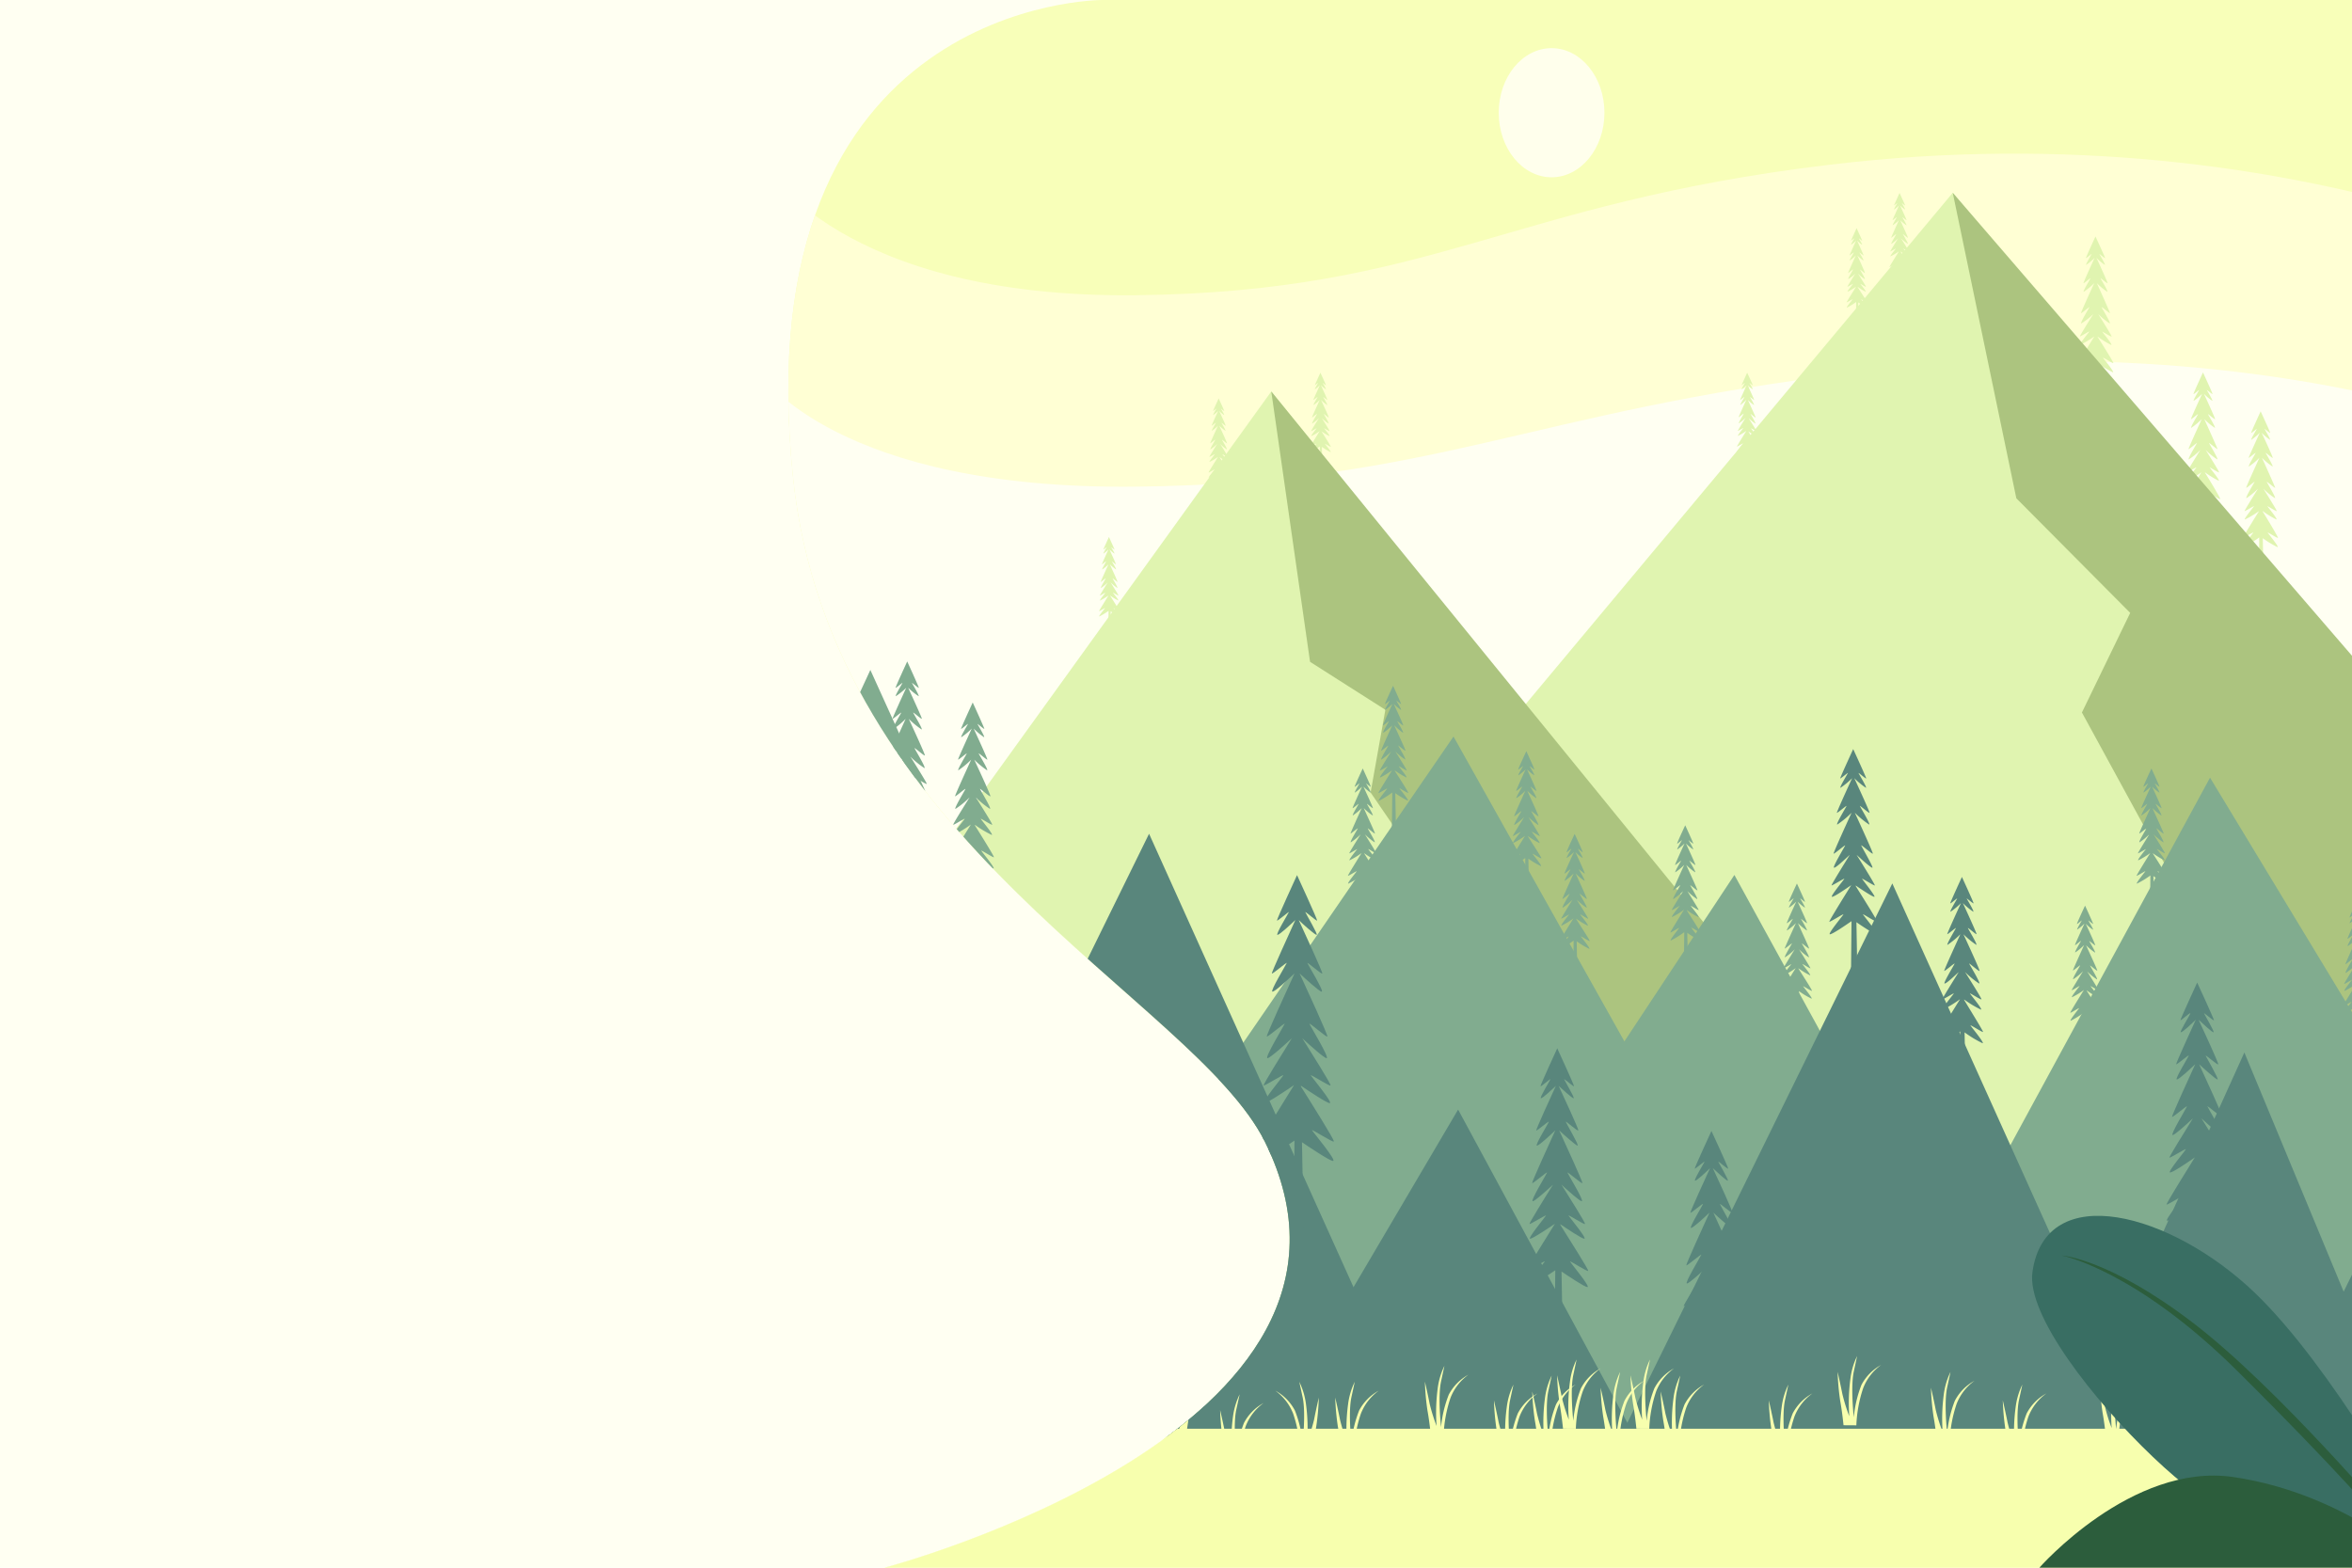 <svg xmlns="http://www.w3.org/2000/svg" xmlns:xlink="http://www.w3.org/1999/xlink" viewBox="0 0 561.6 374.4"><defs><style>.cls-1{fill:none;}.cls-2{fill:#fffff2;}.cls-3{clip-path:url(#clip-path);}.cls-4{fill:#f8ffb9;}.cls-5{fill:#ffffd4;}.cls-6{fill:#e0f4b0;}.cls-7{fill:#acc47f;}.cls-8{fill:#81ac8f;}.cls-9{fill:#59867c;}.cls-10{fill:#f7ffae;}.cls-11{fill:#396e63;}.cls-12{fill:#2c5d3c;}.cls-13{fill:#ffffec;}</style><clipPath id="clip-path"><path class="cls-1" d="M263.17,0s-85.81-.17-73.78,114.19c9.13,86.68,95.74,124.52,112.62,158.46,34.25,68.86-90.77,101.75-90.77,101.75H561.6V0Z"/></clipPath></defs><g id="White_bg" data-name="White bg"><rect class="cls-2" width="561.6" height="374.4"/></g><g id="Object"><g class="cls-3"><rect class="cls-4" x="182.51" y="-2.1" width="446.37" height="378.59"/><path class="cls-5" d="M182.51,39.35s18.07,32,88.95,31.15,88.19-21.9,165.33-31.15c115.8-13.88,193,31.17,193,31.17l-1,306H158.12V-2.1Z"/><path class="cls-2" d="M182,89.73s18.07,27.23,89,26.5,94.46-18.07,171.51-27.16c116.91-13.79,186.86,27.17,186.86,27.17l-1,260.26H157.64v-322Z"/><path class="cls-6" d="M540.28,122.16v-.1a20.92,20.92,0,0,0,3.26,2c.42,0-2.07-3-2.14-3.15s2.16,1.29,2.23,1.15-2.11-3.61-3.19-5.34a16.78,16.78,0,0,0,2.75,2.25c.38,0-1.88-3.68-1.94-3.89s2,1.6,2,1.41-2.32-5.34-3.15-7.15a16.42,16.42,0,0,0,2.51,2.07c.31,0-1.56-3.06-1.62-3.24s1.64,1.33,1.69,1.18-2-4.65-2.67-6a13.91,13.91,0,0,0,2,1.68c.25,0-1.24-2.44-1.29-2.58s1.3,1.06,1.35.94-2.28-5.15-2.28-5.15-2.31,5-2.27,5.15,1.38-1.08,1.34-.94-1.54,2.58-1.28,2.58a13.93,13.93,0,0,0,2-1.68c-.64,1.4-2.71,5.93-2.66,6s1.73-1.35,1.68-1.18-1.93,3.24-1.61,3.24a16.45,16.45,0,0,0,2.5-2.07c-.83,1.81-3.2,7-3.15,7.15s2.09-1.62,2-1.41-2.32,3.89-1.94,3.89a17.22,17.22,0,0,0,2.75-2.25c-1.08,1.73-3.25,5.23-3.2,5.34s2.31-1.32,2.24-1.15-2.56,3.15-2.15,3.15a21.89,21.89,0,0,0,3.36-2c-1,1.61-3.9,6.26-3.84,6.39s2.55-1.45,2.47-1.26-2.83,3.47-2.36,3.47a24.68,24.68,0,0,0,3.78-2.31l-.11,11.55h1.17l-.21-11.36a22.45,22.45,0,0,0,3.52,2.12c.46,0-2.29-3.29-2.36-3.47s2.38,1.42,2.46,1.26S541.36,123.9,540.28,122.16Z"/><path class="cls-6" d="M526.51,112.9v-.09a21.51,21.51,0,0,0,3.26,2c.42,0-2.07-3-2.14-3.15s2.16,1.3,2.23,1.15-2.11-3.61-3.19-5.34a16.25,16.25,0,0,0,2.75,2.25c.38,0-1.88-3.68-1.94-3.89s2,1.6,2,1.42-2.32-5.34-3.15-7.15a16.42,16.42,0,0,0,2.51,2.07c.31,0-1.56-3.06-1.62-3.24s1.64,1.33,1.69,1.18-2-4.65-2.67-6.06a13.27,13.27,0,0,0,2,1.68c.25,0-1.24-2.43-1.29-2.57s1.3,1.06,1.35.94-2.28-5.15-2.28-5.15-2.31,5-2.27,5.15,1.38-1.08,1.34-.94-1.54,2.57-1.28,2.57a12.82,12.82,0,0,0,2-1.68c-.64,1.41-2.71,5.93-2.66,6.06s1.73-1.36,1.68-1.18-1.93,3.24-1.61,3.24a16.45,16.45,0,0,0,2.5-2.07c-.83,1.81-3.2,7-3.15,7.15s2.09-1.63,2-1.42-2.32,3.89-1.94,3.89a16.66,16.66,0,0,0,2.75-2.25c-1.08,1.73-3.25,5.23-3.2,5.34s2.31-1.32,2.24-1.15-2.56,3.15-2.15,3.15a21.68,21.68,0,0,0,3.36-2c-1,1.61-3.9,6.25-3.84,6.39s2.55-1.46,2.47-1.27-2.83,3.47-2.36,3.47a25.31,25.31,0,0,0,3.78-2.3l-.11,11.55h1.17l-.21-11.37a22.45,22.45,0,0,0,3.52,2.12c.46,0-2.29-3.28-2.36-3.47s2.38,1.43,2.46,1.27S527.6,114.64,526.51,112.9Z"/><path class="cls-6" d="M500.87,80.49v-.1a20.93,20.93,0,0,0,3.25,2c.42,0-2.07-3-2.14-3.15s2.16,1.29,2.23,1.15S502.1,76.75,501,75a16.66,16.66,0,0,0,2.75,2.25c.38,0-1.88-3.68-1.94-3.89s2,1.6,2,1.42-2.31-5.35-3.14-7.16a16,16,0,0,0,2.5,2.07c.32,0-1.56-3.06-1.61-3.23s1.63,1.33,1.68,1.18-2-4.66-2.67-6.06a13.91,13.91,0,0,0,2,1.68c.25,0-1.24-2.44-1.28-2.58s1.29,1.06,1.34.94-2.28-5.14-2.28-5.14-2.31,5-2.27,5.14,1.38-1.08,1.34-.94-1.53,2.58-1.28,2.58a13.41,13.41,0,0,0,2-1.68c-.64,1.4-2.71,5.93-2.66,6.06s1.73-1.36,1.68-1.18-1.93,3.23-1.61,3.23a16.45,16.45,0,0,0,2.5-2.07c-.83,1.81-3.2,7-3.15,7.16s2.09-1.63,2-1.42-2.32,3.89-1.94,3.89A16.66,16.66,0,0,0,499.83,75c-1.08,1.73-3.25,5.23-3.2,5.34s2.31-1.32,2.24-1.15-2.56,3.15-2.14,3.15a22.38,22.38,0,0,0,3.35-2c-1,1.62-3.9,6.26-3.84,6.39s2.55-1.45,2.47-1.26-2.82,3.47-2.36,3.47a25.31,25.31,0,0,0,3.78-2.3L500,98.16h1.18L501,86.8a22.45,22.45,0,0,0,3.52,2.12c.46,0-2.29-3.28-2.36-3.47s2.39,1.42,2.46,1.26S502,82.23,500.87,80.49Z"/><path class="cls-6" d="M453.82,60.13v-.06a12.16,12.16,0,0,0,1.91,1.15c.25,0-1.22-1.74-1.26-1.84s1.27.76,1.32.67-1.25-2.12-1.88-3.13a10.13,10.13,0,0,0,1.61,1.32c.23,0-1.1-2.16-1.13-2.29s1.15.94,1.18.83-1.36-3.13-1.84-4.19a9.52,9.52,0,0,0,1.47,1.21c.18,0-.92-1.8-.95-1.9s1,.78,1,.69-1.19-2.73-1.57-3.55a7.74,7.74,0,0,0,1.19,1c.15,0-.73-1.43-.75-1.51s.76.62.78.55-1.33-3-1.33-3-1.36,3-1.33,3,.81-.63.78-.55-.9,1.51-.75,1.51a7.74,7.74,0,0,0,1.19-1c-.38.82-1.59,3.48-1.57,3.55s1-.79,1-.69-1.13,1.9-.95,1.9a9.52,9.52,0,0,0,1.47-1.21c-.48,1.06-1.87,4.11-1.84,4.19s1.22-1,1.18-.83-1.36,2.29-1.13,2.29a9.69,9.69,0,0,0,1.61-1.32c-.63,1-1.91,3.07-1.88,3.13s1.36-.77,1.32-.67-1.51,1.84-1.26,1.84a12.76,12.76,0,0,0,2-1.19c-.59.95-2.29,3.67-2.25,3.75s1.49-.85,1.44-.74-1.65,2-1.38,2a15.17,15.17,0,0,0,2.22-1.36l-.07,6.78H454l-.12-6.67A13.64,13.64,0,0,0,456,65.08c.27,0-1.34-1.93-1.38-2s1.4.84,1.44.74S454.46,61.15,453.82,60.13Z"/><path class="cls-6" d="M443.56,68.56V68.5a11.63,11.63,0,0,0,1.91,1.16c.25,0-1.22-1.75-1.26-1.85s1.27.76,1.32.67-1.25-2.11-1.88-3.13a10.13,10.13,0,0,0,1.61,1.32c.23,0-1.1-2.16-1.13-2.28s1.15.94,1.18.83S444,62.08,443.47,61a9.13,9.13,0,0,0,1.47,1.22c.18,0-.92-1.8-.95-1.9s1,.78,1,.69-1.19-2.73-1.57-3.56a7.93,7.93,0,0,0,1.19,1c.15,0-.73-1.43-.75-1.51s.76.62.78.55-1.33-3-1.33-3-1.36,3-1.33,3,.81-.64.78-.55-.9,1.51-.75,1.51a7.93,7.93,0,0,0,1.19-1c-.38.83-1.59,3.48-1.57,3.56s1-.8,1-.69-1.13,1.9-.95,1.9A9.13,9.13,0,0,0,443.13,61c-.48,1.06-1.87,4.11-1.84,4.2s1.22-1,1.18-.83-1.36,2.28-1.13,2.28A10.13,10.13,0,0,0,443,65.35c-.63,1-1.91,3.07-1.88,3.13s1.36-.77,1.32-.67-1.51,1.85-1.26,1.85a13,13,0,0,0,2-1.2c-.59,1-2.29,3.68-2.25,3.75s1.49-.85,1.44-.74-1.65,2-1.38,2a15,15,0,0,0,2.22-1.35l-.07,6.78h.69l-.12-6.67a13.39,13.39,0,0,0,2.06,1.24c.27,0-1.34-1.93-1.38-2s1.4.84,1.44.74S444.2,69.58,443.56,68.56Z"/><path class="cls-6" d="M417.43,103v0a12.64,12.64,0,0,0,1.91,1.15c.25,0-1.21-1.75-1.25-1.85s1.27.76,1.31.68-1.24-2.12-1.88-3.14a9.65,9.65,0,0,0,1.62,1.32c.22,0-1.1-2.15-1.14-2.28s1.15.94,1.19.83-1.36-3.13-1.85-4.2a9.13,9.13,0,0,0,1.47,1.22c.18,0-.92-1.8-.95-1.9s1,.78,1,.69-1.19-2.73-1.57-3.55a8.25,8.25,0,0,0,1.19,1c.15,0-.73-1.43-.75-1.51s.76.62.79.55-1.34-3-1.34-3-1.36,3-1.33,3,.81-.63.79-.55-.91,1.51-.76,1.51a7.74,7.74,0,0,0,1.19-1c-.38.82-1.59,3.48-1.56,3.55s1-.79,1-.69-1.13,1.9-.94,1.9A10.1,10.1,0,0,0,417,95.45c-.49,1.07-1.88,4.12-1.85,4.2s1.22-1,1.19-.83-1.36,2.28-1.14,2.28a9.69,9.69,0,0,0,1.61-1.32c-.63,1-1.9,3.07-1.87,3.14s1.35-.78,1.31-.68-1.5,1.85-1.26,1.85a12.76,12.76,0,0,0,2-1.19c-.59.94-2.29,3.67-2.25,3.75s1.49-.85,1.45-.74-1.66,2-1.39,2a15,15,0,0,0,2.22-1.35l-.06,6.78h.69l-.13-6.67a12.91,12.91,0,0,0,2.07,1.24c.27,0-1.35-1.92-1.39-2s1.4.83,1.45.74S418.07,104,417.43,103Z"/><path class="cls-6" d="M315.53,103v0a12.16,12.16,0,0,0,1.91,1.15c.24,0-1.22-1.75-1.26-1.85s1.27.76,1.31.68-1.24-2.12-1.88-3.14a10.07,10.07,0,0,0,1.62,1.32c.22,0-1.1-2.15-1.14-2.28s1.15.94,1.19.83-1.36-3.13-1.85-4.2a9.59,9.59,0,0,0,1.47,1.22c.19,0-.92-1.8-.95-1.9s1,.78,1,.69-1.19-2.73-1.56-3.55a7.74,7.74,0,0,0,1.19,1c.14,0-.73-1.43-.76-1.51s.77.62.79.55-1.33-3-1.33-3-1.36,3-1.34,3,.81-.63.79-.55-.9,1.51-.76,1.51a7.74,7.74,0,0,0,1.19-1c-.37.82-1.59,3.48-1.56,3.55s1-.79,1-.69-1.14,1.9-.95,1.9a9.59,9.59,0,0,0,1.47-1.22c-.49,1.07-1.88,4.12-1.85,4.2s1.23-1,1.19-.83-1.36,2.28-1.14,2.28a9.65,9.65,0,0,0,1.62-1.32c-.64,1-1.91,3.07-1.88,3.14s1.35-.78,1.31-.68-1.5,1.85-1.26,1.85a12.3,12.3,0,0,0,2-1.19c-.59.94-2.29,3.67-2.25,3.75s1.49-.85,1.45-.74-1.66,2-1.39,2a14.48,14.48,0,0,0,2.23-1.35l-.07,6.78h.69l-.13-6.67a12.91,12.91,0,0,0,2.07,1.24c.27,0-1.34-1.92-1.39-2s1.4.83,1.45.74S316.17,104,315.53,103Z"/><path class="cls-6" d="M291.23,109.24v-.06a12.39,12.39,0,0,0,1.91,1.16c.24,0-1.22-1.75-1.26-1.85s1.27.76,1.31.67S292,107,291.32,106a9.69,9.69,0,0,0,1.61,1.32c.22,0-1.1-2.16-1.14-2.29s1.15.94,1.19.84-1.36-3.14-1.85-4.2a10.58,10.58,0,0,0,1.47,1.21c.19,0-.91-1.8-.94-1.9s.95.78,1,.69-1.18-2.73-1.56-3.55a7.74,7.74,0,0,0,1.19,1c.15,0-.73-1.43-.75-1.51s.76.62.78.55-1.33-3-1.33-3-1.36,2.95-1.34,3,.82-.63.79-.55-.9,1.51-.75,1.51a8.25,8.25,0,0,0,1.19-1c-.38.82-1.6,3.48-1.57,3.55s1-.79,1-.69-1.13,1.9-.95,1.9a9.52,9.52,0,0,0,1.47-1.21c-.49,1.06-1.88,4.11-1.85,4.2s1.23-1,1.19-.84-1.36,2.29-1.14,2.29a9.65,9.65,0,0,0,1.62-1.32c-.64,1-1.91,3.07-1.88,3.13s1.36-.77,1.32-.67-1.51,1.85-1.26,1.85a13.48,13.48,0,0,0,2-1.2c-.6,1-2.29,3.67-2.26,3.75s1.5-.85,1.45-.74-1.66,2-1.39,2a14.67,14.67,0,0,0,2.23-1.36l-.07,6.78h.69l-.12-6.67a13.16,13.16,0,0,0,2.06,1.25c.27,0-1.34-1.93-1.39-2s1.41.84,1.45.74S291.87,110.26,291.23,109.24Z"/><path class="cls-6" d="M265.1,142.3v-.06A11.63,11.63,0,0,0,267,143.4c.25,0-1.22-1.75-1.26-1.85s1.27.76,1.32.67-1.25-2.11-1.88-3.13a10.13,10.13,0,0,0,1.61,1.32c.23,0-1.1-2.16-1.13-2.28s1.15.94,1.18.83-1.36-3.14-1.84-4.2a9.13,9.13,0,0,0,1.47,1.22c.18,0-.92-1.8-1-1.91s1,.79,1,.7-1.19-2.73-1.57-3.56a7.93,7.93,0,0,0,1.19,1c.15,0-.73-1.43-.75-1.51s.76.62.78.55-1.33-3-1.33-3-1.36,2.95-1.33,3,.81-.64.78-.55-.9,1.51-.75,1.51a7.93,7.93,0,0,0,1.19-1c-.38.83-1.59,3.48-1.57,3.56s1-.8,1-.7S263,136,263.2,136a9.13,9.13,0,0,0,1.47-1.22c-.48,1.06-1.87,4.11-1.84,4.2s1.22-1,1.18-.83-1.36,2.28-1.13,2.28a9.69,9.69,0,0,0,1.61-1.32c-.63,1-1.91,3.07-1.87,3.13s1.35-.77,1.31-.67-1.51,1.85-1.26,1.85a13,13,0,0,0,2-1.2c-.59,1-2.29,3.68-2.25,3.75s1.49-.85,1.44-.74-1.65,2-1.38,2a15.88,15.88,0,0,0,2.22-1.35l-.07,6.78h.69l-.12-6.67a13.39,13.39,0,0,0,2.06,1.24c.27,0-1.34-1.93-1.38-2s1.4.84,1.44.74S265.74,143.32,265.1,142.3Z"/><polygon class="cls-6" points="364.05 168.45 466.27 46.04 628.88 241.59 628.88 343.87 123.08 343.87 303.55 93.49 364.05 168.45"/><polygon class="cls-7" points="466.27 46.04 481.45 119 508.64 146.37 497.11 170.16 591.61 343.24 628.88 343.24 629.83 235.75 466.27 46.04"/><polygon class="cls-7" points="303.55 93.49 312.81 158.06 330.79 169.51 327.27 189.27 432.61 343.24 506.87 343.24 303.55 93.49"/><polygon class="cls-8" points="123.08 343.24 207.82 160 290.97 343.24 123.08 343.24"/><polygon class="cls-8" points="232.18 343.24 347.06 175.9 440.85 343.24 232.18 343.24"/><polygon class="cls-8" points="325.39 343.24 414.13 208.96 487.8 343.24 325.39 343.24"/><polygon class="cls-8" points="448.19 332.13 527.7 185.72 616.32 332.13 448.19 332.13"/><polygon class="cls-9" points="203.58 343.24 274.37 199.12 339.34 343.24 203.58 343.24"/><polygon class="cls-9" points="386.88 343.24 451.84 210.98 511.46 343.24 386.88 343.24"/><polygon class="cls-9" points="542.53 343.24 613.32 199.12 678.29 343.24 542.53 343.24"/><polygon class="cls-9" points="494.34 343.24 535.9 251.36 574.04 343.24 494.34 343.24"/><polygon class="cls-9" points="302.09 343.24 348.16 264.99 390.44 343.24 302.09 343.24"/><path class="cls-9" d="M469,238.83v-.12a25.4,25.4,0,0,0,4,2.41c.51,0-2.54-3.64-2.62-3.85s2.65,1.58,2.74,1.4-2.59-4.41-3.91-6.53a20.17,20.17,0,0,0,3.36,2.75c.47,0-2.29-4.5-2.37-4.75s2.4,2,2.47,1.73-2.83-6.54-3.85-8.75a20.35,20.35,0,0,0,3.07,2.53c.38,0-1.92-3.75-2-4s2,1.63,2.06,1.44-2.47-5.69-3.26-7.41a16.29,16.29,0,0,0,2.48,2.06c.31,0-1.52-3-1.57-3.15s1.59,1.29,1.64,1.14-2.78-6.29-2.78-6.29-2.84,6.15-2.78,6.29,1.69-1.31,1.64-1.14-1.88,3.15-1.58,3.15a16.27,16.27,0,0,0,2.49-2.06c-.79,1.72-3.32,7.26-3.27,7.41s2.13-1.66,2.06-1.44-2.36,4-2,4a20.38,20.38,0,0,0,3.06-2.53c-1,2.21-3.91,8.57-3.85,8.75s2.55-2,2.48-1.73-2.84,4.75-2.38,4.75,2.28-1.75,3.37-2.75c-1.32,2.12-4,6.4-3.91,6.53s2.82-1.61,2.73-1.4-3.13,3.85-2.62,3.85a26.92,26.92,0,0,0,4.11-2.49c-1.24,2-4.77,7.65-4.7,7.82s3.11-1.78,3-1.55-3.46,4.25-2.89,4.25,3.57-2.1,4.63-2.82l-.13,14.13h1.43l-.26-13.91a27.61,27.61,0,0,0,4.3,2.6c.57,0-2.79-4-2.89-4.25s2.93,1.74,3,1.55S470.3,241,469,238.83Z"/><path class="cls-9" d="M409.39,312.16V312c1.6,1.09,5.15,3.46,5.72,3.46.74,0-3.64-5.24-3.76-5.54s3.8,2.28,3.93,2-3.72-6.34-5.62-9.39c1.56,1.44,4.36,4,4.83,4,.67,0-3.29-6.47-3.4-6.84s3.44,2.81,3.55,2.49-4.07-9.39-5.53-12.57c1.15,1.07,4,3.64,4.4,3.64s-2.75-5.39-2.84-5.69,2.87,2.33,3,2.07-3.55-8.18-4.69-10.65c.88.82,3.21,3,3.57,3s-2.19-4.29-2.26-4.53,2.28,1.86,2.36,1.65-4-9-4-9-4.07,8.84-4,9,2.43-1.9,2.35-1.65-2.7,4.53-2.26,4.53,2.69-2.14,3.57-3c-1.13,2.47-4.77,10.43-4.69,10.65s3.05-2.38,3-2.07-3.39,5.69-2.84,5.69,3.25-2.57,4.4-3.64c-1.45,3.18-5.62,12.31-5.53,12.57s3.67-2.86,3.56-2.49-4.08,6.84-3.41,6.84c.48,0,3.28-2.52,4.83-4-1.89,3-5.71,9.2-5.61,9.39s4.05-2.32,3.93-2-4.51,5.54-3.77,5.54c.59,0,4.41-2.56,5.9-3.58-1.77,2.84-6.86,11-6.75,11.23s4.47-2.55,4.34-2.22-5,6.1-4.15,6.1,5.13-3,6.65-4.05l-.19,20.31H410l-.37-20c1.82,1.23,5.57,3.72,6.18,3.72.81,0-4-5.77-4.16-6.1s4.2,2.51,4.34,2.22S411.31,315.22,409.39,312.16Z"/><path class="cls-9" d="M525.38,276.73v-.17c1.6,1.09,5.16,3.46,5.73,3.46.73,0-3.65-5.24-3.77-5.54s3.81,2.28,3.93,2-3.72-6.34-5.62-9.39c1.56,1.44,4.36,4,4.84,4,.67,0-3.3-6.47-3.41-6.84s3.45,2.81,3.56,2.49-4.08-9.39-5.54-12.57c1.16,1.07,4,3.64,4.4,3.64s-2.74-5.39-2.84-5.69,2.87,2.33,3,2.07-3.56-8.18-4.69-10.65c.87.82,3.21,3,3.56,3s-2.18-4.29-2.26-4.53,2.29,1.86,2.36,1.65-4-9-4-9-4.07,8.84-4,9S523,241.7,523,242s-2.7,4.53-2.26,4.53,2.69-2.14,3.56-3c-1.13,2.47-4.76,10.43-4.69,10.65s3.06-2.38,3-2.07-3.4,5.69-2.84,5.69,3.24-2.57,4.4-3.64c-1.46,3.18-5.63,12.31-5.54,12.57s3.67-2.86,3.56-2.49-4.07,6.84-3.41,6.84c.48,0,3.28-2.52,4.84-4-1.9,3.05-5.71,9.2-5.62,9.39s4.05-2.32,3.93-2-4.5,5.54-3.77,5.54,4.41-2.56,5.9-3.58c-1.77,2.84-6.85,11-6.74,11.23s4.47-2.55,4.33-2.22-5,6.1-4.15,6.1,5.13-3,6.65-4.05l-.19,20.31H526l-.37-20c1.82,1.23,5.57,3.72,6.18,3.72.81,0-4-5.77-4.15-6.1s4.2,2.51,4.33,2.22S527.29,279.79,525.38,276.73Z"/><path class="cls-9" d="M443.1,211.62v-.13c1.25.85,4,2.69,4.45,2.69s-2.83-4.07-2.93-4.3,3,1.77,3.05,1.57-2.88-4.93-4.36-7.29c1.21,1.11,3.39,3.07,3.76,3.07s-2.56-5-2.65-5.31,2.68,2.18,2.76,1.94-3.16-7.29-4.29-9.76a22,22,0,0,0,3.41,2.82c.43,0-2.13-4.18-2.2-4.42s2.23,1.82,2.3,1.61-2.76-6.35-3.64-8.26a18.3,18.3,0,0,0,2.77,2.29c.34,0-1.7-3.33-1.76-3.52s1.78,1.45,1.83,1.28-3.1-7-3.1-7-3.16,6.86-3.1,7,1.89-1.47,1.83-1.28-2.1,3.52-1.76,3.52a18.3,18.3,0,0,0,2.77-2.29c-.88,1.91-3.7,8.09-3.64,8.26s2.37-1.85,2.3-1.61-2.63,4.42-2.2,4.42a22,22,0,0,0,3.41-2.82c-1.13,2.47-4.36,9.55-4.29,9.76s2.85-2.22,2.76-1.94-3.16,5.31-2.65,5.31,2.55-2,3.76-3.07c-1.48,2.36-4.43,7.14-4.36,7.29s3.14-1.8,3.05-1.57-3.5,4.3-2.93,4.3,3.42-2,4.58-2.78c-1.37,2.2-5.32,8.54-5.23,8.72s3.47-2,3.36-1.73-3.85,4.74-3.22,4.74,4-2.34,5.16-3.14l-.15,15.76h1.6l-.28-15.51c1.41,1,4.32,2.89,4.79,2.89.63,0-3.12-4.48-3.22-4.74s3.26,2,3.36,1.73S444.58,214,443.1,211.62Z"/><path class="cls-9" d="M310.64,259.5v-.2c1.92,1.31,6.18,4.15,6.86,4.15.89,0-4.36-6.28-4.51-6.63s4.56,2.72,4.71,2.41-4.46-7.6-6.73-11.25c1.86,1.72,5.22,4.74,5.79,4.74.8,0-3.95-7.74-4.08-8.19s4.13,3.37,4.26,3-4.88-11.25-6.63-15.06c1.38,1.28,4.75,4.36,5.27,4.36.67,0-3.29-6.45-3.4-6.82s3.44,2.8,3.55,2.48-4.26-9.8-5.62-12.76c1,1,3.84,3.54,4.27,3.54s-2.62-5.13-2.7-5.42,2.73,2.23,2.82,2S309.7,209,309.7,209s-4.87,10.59-4.79,10.84,2.92-2.27,2.83-2-3.24,5.42-2.71,5.42,3.22-2.56,4.27-3.54c-1.35,3-5.71,12.49-5.61,12.76s3.66-2.85,3.54-2.48-4.06,6.82-3.4,6.82,3.89-3.08,5.28-4.36c-1.75,3.81-6.74,14.75-6.63,15.06s4.39-3.42,4.26-3-4.89,8.19-4.09,8.19c.57,0,3.93-3,5.8-4.74-2.28,3.65-6.84,11-6.73,11.25s4.85-2.77,4.71-2.41-5.4,6.63-4.52,6.63c.71,0,5.28-3.07,7.07-4.29-2.12,3.4-8.22,13.18-8.08,13.46s5.35-3.06,5.19-2.67-5.95,7.32-5,7.32c.8,0,6.15-3.61,8-4.86l-.23,24.33h2.47l-.45-23.94c2.18,1.48,6.68,4.47,7.41,4.47,1,0-4.81-6.92-5-7.32s5,3,5.2,2.67S312.93,263.17,310.64,259.5Z"/><path class="cls-9" d="M372.58,292.55v-.17c1.59,1.09,5.15,3.46,5.72,3.46.74,0-3.65-5.23-3.77-5.53s3.81,2.27,3.93,2-3.72-6.34-5.62-9.38c1.56,1.43,4.36,3.95,4.84,3.95.67,0-3.3-6.46-3.41-6.83s3.45,2.8,3.56,2.49-4.08-9.4-5.54-12.58c1.16,1.07,4,3.64,4.41,3.64s-2.75-5.38-2.84-5.69,2.87,2.34,3,2.07-3.56-8.18-4.69-10.64c.88.81,3.21,2.95,3.57,2.95s-2.19-4.28-2.26-4.53,2.28,1.86,2.35,1.65-4-9.05-4-9.05-4.07,8.84-4,9.05,2.43-1.9,2.36-1.65-2.7,4.53-2.26,4.53,2.69-2.14,3.57-2.95c-1.14,2.46-4.77,10.42-4.69,10.64s3.05-2.38,3-2.07-3.4,5.69-2.84,5.69,3.25-2.57,4.4-3.64c-1.46,3.18-5.62,12.31-5.53,12.58s3.67-2.87,3.55-2.49-4.07,6.83-3.4,6.83c.47,0,3.27-2.52,4.83-3.95-1.9,3-5.71,9.19-5.62,9.38s4.06-2.31,3.93-2-4.5,5.53-3.76,5.53c.59,0,4.4-2.56,5.9-3.58-1.78,2.84-6.86,11-6.75,11.24s4.47-2.56,4.33-2.23-5,6.1-4.15,6.1,5.14-3,6.66-4l-.2,20.3h2.06l-.37-20c1.82,1.23,5.57,3.72,6.18,3.72.82,0-4-5.77-4.15-6.1s4.2,2.51,4.34,2.23S374.49,295.61,372.58,292.55Z"/><path class="cls-9" d="M215.16,292.55v-.17c1.6,1.09,5.16,3.46,5.73,3.46.73,0-3.65-5.23-3.77-5.53s3.81,2.27,3.93,2-3.72-6.34-5.62-9.38c1.56,1.43,4.36,3.95,4.84,3.95.66,0-3.3-6.46-3.41-6.83s3.44,2.8,3.56,2.49-4.08-9.4-5.54-12.58c1.16,1.07,4,3.64,4.4,3.64s-2.74-5.38-2.84-5.69,2.87,2.34,3,2.07-3.56-8.18-4.69-10.64c.87.81,3.2,2.95,3.56,2.95s-2.18-4.28-2.26-4.53,2.29,1.86,2.36,1.65-4-9.05-4-9.05-4.07,8.84-4,9.05,2.43-1.9,2.36-1.65-2.71,4.53-2.26,4.53,2.69-2.14,3.56-2.95c-1.13,2.46-4.77,10.42-4.69,10.64s3.06-2.38,3-2.07-3.39,5.69-2.83,5.69,3.24-2.57,4.4-3.64c-1.46,3.18-5.63,12.31-5.54,12.58s3.67-2.87,3.56-2.49-4.08,6.83-3.41,6.83c.48,0,3.28-2.52,4.84-3.95-1.9,3-5.71,9.19-5.62,9.38s4-2.31,3.93-2-4.5,5.53-3.77,5.53,4.41-2.56,5.9-3.58c-1.77,2.84-6.85,11-6.74,11.24s4.47-2.56,4.33-2.23-5,6.1-4.15,6.1,5.13-3,6.65-4l-.19,20.3h2.06l-.37-20c1.82,1.23,5.57,3.72,6.18,3.72.81,0-4-5.77-4.15-6.1s4.2,2.51,4.33,2.23S217.07,295.61,215.16,292.55Z"/><path class="cls-8" d="M232.8,197.15V197a25.18,25.18,0,0,0,4,2.4c.52,0-2.53-3.63-2.61-3.84s2.64,1.58,2.73,1.4-2.59-4.41-3.91-6.52a20.93,20.93,0,0,0,3.36,2.74c.47,0-2.29-4.49-2.36-4.75s2.39,2,2.47,1.73-2.83-6.52-3.85-8.73a19.89,19.89,0,0,0,3.06,2.53c.39,0-1.91-3.74-2-4s2,1.63,2.06,1.44-2.48-5.68-3.26-7.4a16.29,16.29,0,0,0,2.48,2.06c.3,0-1.52-3-1.57-3.15s1.58,1.29,1.63,1.15-2.77-6.29-2.77-6.29-2.83,6.14-2.78,6.29,1.69-1.32,1.64-1.15-1.88,3.15-1.57,3.15a16.29,16.29,0,0,0,2.48-2.06c-.79,1.72-3.32,7.25-3.26,7.4s2.12-1.65,2.06-1.44-2.36,4-2,4a19.89,19.89,0,0,0,3.06-2.53c-1,2.21-3.91,8.55-3.84,8.73s2.55-2,2.47-1.73-2.83,4.75-2.37,4.75a20.5,20.5,0,0,0,3.36-2.74c-1.32,2.11-4,6.38-3.9,6.52s2.81-1.61,2.73-1.4-3.13,3.84-2.62,3.84a27.54,27.54,0,0,0,4.1-2.48c-1.23,2-4.77,7.64-4.69,7.8s3.11-1.77,3-1.54-3.45,4.24-2.88,4.24,3.56-2.09,4.62-2.82l-.13,14.11h1.43l-.26-13.88a26.92,26.92,0,0,0,4.3,2.59c.56,0-2.8-4-2.89-4.24s2.92,1.74,3,1.54S234.13,199.27,232.8,197.15Z"/><path class="cls-8" d="M217.16,187.37v-.12a25.41,25.41,0,0,0,4,2.41c.52,0-2.53-3.64-2.61-3.85s2.64,1.58,2.73,1.4-2.59-4.41-3.91-6.52a20.59,20.59,0,0,0,3.36,2.75c.47,0-2.29-4.5-2.36-4.75s2.39,1.95,2.47,1.73-2.83-6.53-3.85-8.74a20.38,20.38,0,0,0,3.06,2.53c.39,0-1.91-3.74-2-4s2,1.63,2.06,1.44-2.48-5.68-3.26-7.39a16.73,16.73,0,0,0,2.48,2c.3,0-1.52-3-1.57-3.15s1.58,1.29,1.63,1.15-2.77-6.29-2.77-6.29-2.83,6.14-2.78,6.29,1.69-1.32,1.64-1.15-1.88,3.15-1.57,3.15a16.73,16.73,0,0,0,2.48-2c-.79,1.71-3.32,7.24-3.26,7.39s2.12-1.65,2.06-1.44-2.36,4-2,4a19.89,19.89,0,0,0,3.06-2.53c-1,2.21-3.91,8.55-3.84,8.74s2.55-2,2.47-1.73-2.83,4.75-2.37,4.75a20.17,20.17,0,0,0,3.36-2.75c-1.32,2.11-4,6.39-3.9,6.52s2.81-1.61,2.73-1.4-3.13,3.85-2.62,3.85a26.91,26.91,0,0,0,4.1-2.49c-1.23,2-4.77,7.64-4.69,7.8s3.11-1.77,3-1.54-3.45,4.24-2.88,4.24,3.56-2.09,4.62-2.81l-.13,14.1h1.43l-.26-13.88a26.92,26.92,0,0,0,4.3,2.59c.56,0-2.8-4-2.89-4.24s2.92,1.74,3,1.54S218.49,189.5,217.16,187.37Z"/><path class="cls-8" d="M333.05,184.12V184a17.39,17.39,0,0,0,2.76,1.67c.36,0-1.76-2.52-1.82-2.67s1.84,1.1,1.9,1-1.79-3.06-2.71-4.53a13.7,13.7,0,0,0,2.33,1.91c.33,0-1.59-3.12-1.64-3.3s1.66,1.36,1.72,1.2-2-4.53-2.68-6.07A14,14,0,0,0,335,175c.27,0-1.33-2.6-1.37-2.75s1.38,1.13,1.43,1-1.72-3.95-2.27-5.14a11,11,0,0,0,1.73,1.43c.21,0-1.06-2.07-1.09-2.19s1.1.9,1.13.8-1.93-4.37-1.93-4.37-2,4.27-1.93,4.37,1.18-.92,1.14-.8-1.3,2.19-1.09,2.19a11.06,11.06,0,0,0,1.72-1.43c-.54,1.19-2.3,5-2.26,5.14s1.47-1.15,1.43-1S330,175,330.31,175a13.51,13.51,0,0,0,2.12-1.76c-.7,1.54-2.71,5.95-2.67,6.07s1.77-1.38,1.72-1.2-2,3.3-1.65,3.3a13.66,13.66,0,0,0,2.34-1.91c-.92,1.47-2.76,4.44-2.71,4.53s2-1.11,1.89-1-2.17,2.67-1.81,2.67a18.87,18.87,0,0,0,2.84-1.72c-.85,1.36-3.31,5.31-3.25,5.42s2.15-1.23,2.09-1.07-2.4,2.94-2,2.94a21.66,21.66,0,0,0,3.22-2l-.1,9.8h1l-.18-9.65a18.82,18.82,0,0,0,3,1.8c.4,0-1.94-2.78-2-2.94s2,1.21,2.09,1.07S334,185.59,333.05,184.12Z"/><path class="cls-8" d="M325.77,203.88v-.09a17.39,17.39,0,0,0,2.76,1.67c.36,0-1.76-2.52-1.82-2.67s1.84,1.1,1.9,1-1.8-3.07-2.71-4.54a13.7,13.7,0,0,0,2.33,1.91c.32,0-1.59-3.12-1.64-3.3s1.66,1.36,1.71,1.2-2-4.53-2.67-6.07a13.49,13.49,0,0,0,2.13,1.76c.27,0-1.33-2.6-1.37-2.75s1.38,1.13,1.43,1-1.72-3.94-2.27-5.14a11.55,11.55,0,0,0,1.72,1.43c.22,0-1-2.07-1.09-2.19s1.11.9,1.14.8-1.93-4.37-1.93-4.37-2,4.27-1.93,4.37,1.18-.92,1.14-.8-1.3,2.19-1.09,2.19a11.06,11.06,0,0,0,1.72-1.43c-.55,1.2-2.3,5-2.26,5.14s1.47-1.15,1.43-1-1.64,2.75-1.37,2.75a14,14,0,0,0,2.12-1.76c-.7,1.54-2.71,5.95-2.67,6.07s1.77-1.38,1.72-1.2-2,3.3-1.65,3.3a14.06,14.06,0,0,0,2.34-1.91c-.92,1.47-2.76,4.44-2.72,4.54s2-1.12,1.9-1-2.17,2.67-1.82,2.67a18.39,18.39,0,0,0,2.85-1.72c-.85,1.37-3.31,5.31-3.25,5.42s2.15-1.23,2.09-1.07-2.4,2.94-2,2.94a21.66,21.66,0,0,0,3.22-1.95l-.1,9.8h1l-.18-9.65a18.82,18.82,0,0,0,3,1.8c.39,0-1.94-2.78-2-2.94s2,1.21,2.09,1.07S326.69,205.35,325.77,203.88Z"/><path class="cls-8" d="M364.83,199.75v-.08a17.71,17.71,0,0,0,2.76,1.67c.35,0-1.76-2.53-1.82-2.68s1.84,1.1,1.9,1-1.8-3.06-2.72-4.53a14.4,14.4,0,0,0,2.34,1.9c.32,0-1.59-3.12-1.65-3.29s1.67,1.35,1.72,1.2-2-4.54-2.67-6.07a14.42,14.42,0,0,0,2.12,1.75c.27,0-1.32-2.6-1.37-2.74s1.39,1.12,1.43,1-1.71-4-2.26-5.14a11.48,11.48,0,0,0,1.72,1.42c.21,0-1.05-2.07-1.09-2.18s1.1.89,1.14.79-1.93-4.37-1.93-4.37-2,4.27-1.93,4.37,1.17-.91,1.14-.79-1.31,2.18-1.09,2.18a11.48,11.48,0,0,0,1.72-1.42c-.55,1.19-2.3,5-2.27,5.14s1.48-1.15,1.44-1-1.64,2.74-1.38,2.74a13.89,13.89,0,0,0,2.13-1.75c-.7,1.53-2.72,5.94-2.67,6.07s1.77-1.38,1.72-1.2-2,3.29-1.65,3.29a14,14,0,0,0,2.33-1.9c-.91,1.47-2.75,4.43-2.71,4.53s2-1.12,1.9-1-2.18,2.68-1.82,2.68a18.6,18.6,0,0,0,2.85-1.73c-.86,1.37-3.31,5.31-3.26,5.42s2.16-1.23,2.09-1.07-2.39,2.94-2,2.94a21.64,21.64,0,0,0,3.21-2l-.09,9.8h1l-.17-9.64a18.46,18.46,0,0,0,3,1.79c.39,0-1.94-2.78-2-2.94s2,1.21,2.1,1.07S365.75,201.23,364.83,199.75Z"/><path class="cls-8" d="M376.36,219.48v-.08a17.38,17.38,0,0,0,2.77,1.67c.35,0-1.76-2.53-1.82-2.67s1.84,1.1,1.9,1-1.8-3.06-2.72-4.53a14.62,14.62,0,0,0,2.34,1.91c.32,0-1.59-3.12-1.65-3.3s1.67,1.36,1.72,1.2-2-4.53-2.67-6.07a14,14,0,0,0,2.12,1.76c.27,0-1.32-2.6-1.37-2.75s1.39,1.13,1.43,1-1.71-4-2.26-5.14a11.67,11.67,0,0,0,1.72,1.43c.21,0-1.05-2.07-1.09-2.19s1.1.9,1.14.8-1.93-4.37-1.93-4.37-2,4.27-1.93,4.37,1.17-.92,1.14-.8-1.31,2.19-1.09,2.19a11.67,11.67,0,0,0,1.72-1.43c-.55,1.19-2.3,5-2.27,5.14s1.48-1.15,1.43-1-1.63,2.75-1.37,2.75a13.49,13.49,0,0,0,2.13-1.76c-.7,1.54-2.72,5.95-2.67,6.07s1.77-1.38,1.71-1.2-2,3.3-1.64,3.3a14.23,14.23,0,0,0,2.33-1.91c-.91,1.47-2.75,4.44-2.71,4.53s2-1.12,1.9-1-2.18,2.67-1.82,2.67a17.82,17.82,0,0,0,2.85-1.73c-.86,1.37-3.31,5.31-3.26,5.43s2.16-1.24,2.09-1.08-2.39,2.95-2,2.95a21,21,0,0,0,3.21-2l-.09,9.81h1l-.17-9.65a18,18,0,0,0,3,1.8c.39,0-1.94-2.79-2-2.95s2,1.21,2.1,1.08S377.28,221,376.36,219.48Z"/><path class="cls-8" d="M402.77,217.43v-.08a17.39,17.39,0,0,0,2.76,1.67c.36,0-1.76-2.53-1.82-2.67s1.84,1.1,1.9,1-1.8-3.06-2.71-4.53a14.23,14.23,0,0,0,2.33,1.91c.32,0-1.59-3.12-1.64-3.3s1.66,1.35,1.71,1.2-2-4.53-2.67-6.07a13.49,13.49,0,0,0,2.13,1.76c.26,0-1.33-2.6-1.37-2.75s1.38,1.13,1.43,1-1.72-3.95-2.27-5.14a12.22,12.22,0,0,0,1.72,1.43c.22,0-1-2.07-1.09-2.19s1.11.9,1.14.8-1.93-4.37-1.93-4.37-2,4.26-1.93,4.37,1.18-.92,1.14-.8-1.3,2.19-1.09,2.19a11.67,11.67,0,0,0,1.72-1.43c-.55,1.19-2.3,5-2.26,5.14s1.47-1.15,1.43-1-1.64,2.75-1.37,2.75a14,14,0,0,0,2.12-1.76c-.7,1.54-2.71,5.94-2.67,6.07s1.77-1.38,1.72-1.2-2,3.3-1.65,3.3a14.62,14.62,0,0,0,2.34-1.91c-.92,1.47-2.76,4.44-2.72,4.53s2-1.12,1.9-1S398.9,219,399.25,219a18.6,18.6,0,0,0,2.85-1.73c-.85,1.37-3.31,5.31-3.26,5.43s2.16-1.24,2.1-1.08-2.4,3-2,3a21,21,0,0,0,3.22-2l-.1,9.81h1l-.18-9.65a18.82,18.82,0,0,0,3,1.8c.39,0-1.94-2.79-2-3s2,1.21,2.09,1.08S403.69,218.91,402.77,217.43Z"/><path class="cls-8" d="M429.44,231.35v-.09a17,17,0,0,0,2.76,1.67c.35,0-1.76-2.52-1.82-2.67s1.84,1.1,1.9,1-1.8-3.07-2.71-4.54a13.7,13.7,0,0,0,2.33,1.91c.32,0-1.59-3.12-1.65-3.3s1.67,1.36,1.72,1.2-2-4.53-2.67-6.07a14,14,0,0,0,2.12,1.76c.27,0-1.32-2.6-1.37-2.75s1.39,1.13,1.43,1-1.71-3.94-2.26-5.14a11.06,11.06,0,0,0,1.72,1.43c.22,0-1.05-2.07-1.09-2.19s1.1.9,1.14.8-1.93-4.37-1.93-4.37-2,4.27-1.93,4.37,1.17-.92,1.14-.8-1.31,2.19-1.09,2.19a11.06,11.06,0,0,0,1.72-1.43c-.55,1.2-2.3,5-2.26,5.14s1.47-1.15,1.43-1-1.64,2.75-1.38,2.75a13.49,13.49,0,0,0,2.13-1.76c-.7,1.54-2.72,5.95-2.67,6.07s1.77-1.38,1.72-1.2-2,3.3-1.65,3.3a13.7,13.7,0,0,0,2.33-1.91c-.91,1.47-2.75,4.44-2.71,4.54s2-1.12,1.9-1-2.17,2.67-1.82,2.67a18.39,18.39,0,0,0,2.85-1.72c-.86,1.37-3.31,5.31-3.26,5.42s2.16-1.23,2.09-1.07-2.39,2.94-2,2.94a21.64,21.64,0,0,0,3.21-1.95l-.09,9.8h1l-.17-9.65a18,18,0,0,0,3,1.8c.39,0-1.94-2.78-2-2.94s2,1.21,2.1,1.07S430.36,232.82,429.44,231.35Z"/><path class="cls-8" d="M498.26,236.61v-.08A17.39,17.39,0,0,0,501,238.2c.36,0-1.76-2.53-1.82-2.67s1.84,1.1,1.9,1-1.79-3.06-2.71-4.53a14.23,14.23,0,0,0,2.33,1.91c.33,0-1.59-3.12-1.64-3.3s1.66,1.36,1.72,1.2-2-4.53-2.68-6.07a14,14,0,0,0,2.13,1.76c.27,0-1.33-2.6-1.37-2.75s1.38,1.13,1.43,1-1.72-3.95-2.27-5.14a11.65,11.65,0,0,0,1.73,1.43c.21,0-1.06-2.07-1.09-2.19s1.1.9,1.13.8-1.93-4.37-1.93-4.37-2,4.27-1.93,4.37,1.18-.92,1.14-.8S495.79,222,496,222a11.67,11.67,0,0,0,1.72-1.43c-.54,1.19-2.3,5-2.26,5.14s1.47-1.15,1.43-1-1.64,2.75-1.37,2.75a13.51,13.51,0,0,0,2.12-1.76c-.7,1.54-2.71,5.95-2.67,6.07s1.77-1.38,1.72-1.2-2,3.3-1.65,3.3a14.18,14.18,0,0,0,2.34-1.91c-.92,1.47-2.76,4.44-2.71,4.53s1.95-1.12,1.89-1-2.17,2.67-1.81,2.67a18.26,18.26,0,0,0,2.84-1.73c-.85,1.37-3.31,5.31-3.25,5.43s2.15-1.24,2.09-1.08-2.4,3-2,3a21,21,0,0,0,3.22-2l-.1,9.81h1l-.18-9.65a18.82,18.82,0,0,0,3,1.8c.4,0-1.94-2.79-2-3s2,1.21,2.09,1.08S499.19,238.09,498.26,236.61Z"/><path class="cls-8" d="M514.08,203.88v-.09a17.38,17.38,0,0,0,2.77,1.67c.35,0-1.76-2.52-1.82-2.67s1.84,1.1,1.9,1-1.8-3.07-2.72-4.54a14.06,14.06,0,0,0,2.34,1.91c.32,0-1.59-3.12-1.65-3.3s1.67,1.36,1.72,1.2-2-4.53-2.67-6.07a14,14,0,0,0,2.12,1.76c.27,0-1.32-2.6-1.37-2.75s1.39,1.13,1.43,1-1.71-3.94-2.26-5.14a11.06,11.06,0,0,0,1.72,1.43c.21,0-1.05-2.07-1.09-2.19s1.1.9,1.14.8-1.93-4.37-1.93-4.37-2,4.27-1.93,4.37,1.17-.92,1.14-.8-1.31,2.19-1.09,2.19a11.55,11.55,0,0,0,1.72-1.43c-.55,1.2-2.3,5-2.27,5.14s1.48-1.15,1.43-1-1.63,2.75-1.37,2.75a13.49,13.49,0,0,0,2.13-1.76c-.71,1.54-2.72,5.95-2.67,6.07s1.77-1.38,1.71-1.2-2,3.3-1.64,3.3a13.7,13.7,0,0,0,2.33-1.91c-.91,1.47-2.75,4.44-2.71,4.54s2-1.12,1.9-1-2.18,2.67-1.82,2.67a18.87,18.87,0,0,0,2.85-1.72c-.86,1.37-3.31,5.31-3.26,5.42s2.16-1.23,2.09-1.07-2.39,2.94-2,2.94a21.64,21.64,0,0,0,3.21-1.95l-.09,9.8h1l-.18-9.65a18.37,18.37,0,0,0,3,1.8c.39,0-1.94-2.78-2-2.94s2,1.21,2.1,1.07S515,205.35,514.08,203.88Z"/><path class="cls-8" d="M563.32,235.12V235a18,18,0,0,0,2.76,1.66c.36,0-1.76-2.52-1.81-2.67s1.83,1.1,1.89,1-1.79-3.07-2.71-4.54a13.66,13.66,0,0,0,2.34,1.91c.32,0-1.6-3.12-1.65-3.3s1.66,1.36,1.72,1.21-2-4.54-2.67-6.08a13.51,13.51,0,0,0,2.12,1.76c.27,0-1.33-2.6-1.37-2.75s1.39,1.13,1.43,1-1.72-3.94-2.26-5.14a10.61,10.61,0,0,0,1.72,1.43c.21,0-1.06-2.07-1.09-2.19s1.1.9,1.13.8-1.92-4.37-1.92-4.37-2,4.27-1.93,4.37,1.17-.91,1.13-.8-1.3,2.19-1.09,2.19a11,11,0,0,0,1.73-1.43c-.55,1.2-2.31,5-2.27,5.14s1.48-1.15,1.43-1-1.64,2.75-1.37,2.75a14,14,0,0,0,2.13-1.76c-.71,1.54-2.72,5.95-2.68,6.08s1.77-1.39,1.72-1.21-2,3.3-1.64,3.3a13.7,13.7,0,0,0,2.33-1.91c-.92,1.47-2.76,4.44-2.71,4.54s2-1.12,1.9-1-2.18,2.67-1.82,2.67a19.38,19.38,0,0,0,2.85-1.72c-.86,1.37-3.32,5.31-3.26,5.42s2.16-1.23,2.09-1.07-2.4,2.94-2,2.94a22.17,22.17,0,0,0,3.21-2l-.1,9.8h1l-.18-9.65a18.37,18.37,0,0,0,3,1.8c.39,0-1.94-2.78-2-2.94s2,1.21,2.09,1.07S564.25,236.59,563.32,235.12Z"/><rect class="cls-10" x="158.12" y="341.22" width="470.76" height="35.28"/><path class="cls-10" d="M260.6,342.35s-.23-7.23-2.35-12.53a17.44,17.44,0,0,0-6.18-7.83s4.71,2.36,6.77,6.73,2.65,10.94,2.65,10.94,1.14-10.18,0-15.42L260.34,319s1.32,2.14,2.29,7.57a61,61,0,0,1,.4,12.74,61,61,0,0,0,2.38-7.51c.53-2.71,1.64-7.44,1.64-7.44a80.29,80.29,0,0,1-.89,9.72c-.7,3.78-1.14,8.26-1.14,8.26Z"/><path class="cls-10" d="M278.43,346.14s-.23-7.24-2.35-12.54a17.37,17.37,0,0,0-6.18-7.82s4.71,2.35,6.77,6.73,2.65,10.94,2.65,10.94,1.14-10.18,0-15.42l-1.15-5.24s1.32,2.15,2.29,7.57a61.06,61.06,0,0,1,.4,12.75,61.56,61.56,0,0,0,2.38-7.51c.53-2.71,1.64-7.45,1.64-7.45a80.13,80.13,0,0,1-.89,9.72c-.7,3.79-1.14,8.27-1.14,8.27Z"/><path class="cls-10" d="M233.23,349.94s-.24-7.23-2.36-12.54a17.37,17.37,0,0,0-6.18-7.82s4.71,2.36,6.77,6.73,2.65,10.94,2.65,10.94,1.15-10.18,0-15.42L233,326.59s1.33,2.15,2.3,7.58a60.64,60.64,0,0,1,.39,12.74A60.36,60.36,0,0,0,238,339.4c.53-2.71,1.63-7.44,1.63-7.44a81.38,81.38,0,0,1-.88,9.71c-.71,3.79-1.15,8.27-1.15,8.27Z"/><path class="cls-10" d="M206.45,344.89a25.16,25.16,0,0,0-1.34-7.11,9.83,9.83,0,0,0-3.51-4.44,9.3,9.3,0,0,1,3.84,3.82,22.35,22.35,0,0,1,1.51,6.2s.65-5.77,0-8.75l-.65-3a13.59,13.59,0,0,1,1.3,4.3,34.41,34.41,0,0,1,.22,7.23,34.06,34.06,0,0,0,1.36-4.26c.3-1.54.92-4.22.92-4.22a45.69,45.69,0,0,1-.5,5.51c-.4,2.15-.65,4.69-.65,4.69Z"/><path class="cls-10" d="M196.82,342.35a24.77,24.77,0,0,0-1.34-7.11,9.85,9.85,0,0,0-3.5-4.44,9.3,9.3,0,0,1,3.84,3.82,22.17,22.17,0,0,1,1.5,6.2s.65-5.77,0-8.75l-.65-3a13.59,13.59,0,0,1,1.3,4.3,34.73,34.73,0,0,1,.23,7.23,34.63,34.63,0,0,0,1.35-4.26c.3-1.54.93-4.22.93-4.22a45.69,45.69,0,0,1-.5,5.51c-.4,2.15-.65,4.69-.65,4.69Z"/><path class="cls-10" d="M181.19,342.35a31.66,31.66,0,0,0-1.63-8.87,12.19,12.19,0,0,0-4.29-5.54,11.47,11.47,0,0,1,4.7,4.76,28.37,28.37,0,0,1,1.84,7.75s.79-7.21,0-10.92l-.8-3.71a17.06,17.06,0,0,1,1.59,5.36,43.67,43.67,0,0,1,.28,9,44.78,44.78,0,0,0,1.65-5.32c.37-1.92,1.13-5.27,1.13-5.27a57.82,57.82,0,0,1-.61,6.88c-.49,2.68-.79,5.85-.79,5.85Z"/><path class="cls-10" d="M188.43,346.53a31.66,31.66,0,0,0-1.63-8.87,12.19,12.19,0,0,0-4.29-5.54,11.47,11.47,0,0,1,4.7,4.76,28.18,28.18,0,0,1,1.83,7.75s.8-7.21,0-10.92l-.79-3.71a17.06,17.06,0,0,1,1.59,5.36,44.46,44.46,0,0,1,.28,9,44.78,44.78,0,0,0,1.65-5.32c.37-1.92,1.13-5.27,1.13-5.27a57.82,57.82,0,0,1-.61,6.88c-.49,2.68-.8,5.85-.8,5.85Z"/><path class="cls-10" d="M165.47,344a31.85,31.85,0,0,0-1.64-8.87,12.19,12.19,0,0,0-4.29-5.54,11.47,11.47,0,0,1,4.7,4.76,28.37,28.37,0,0,1,1.84,7.75s.79-7.21,0-10.92l-.8-3.71a17.06,17.06,0,0,1,1.59,5.36,43.67,43.67,0,0,1,.28,9,42.89,42.89,0,0,0,1.65-5.32c.37-1.92,1.14-5.27,1.14-5.27a58.75,58.75,0,0,1-.62,6.88c-.49,2.68-.79,5.85-.79,5.85Z"/><path class="cls-10" d="M310.43,346.53a31.85,31.85,0,0,0-1.64-8.87,12.21,12.21,0,0,0-4.28-5.54,11.47,11.47,0,0,1,4.69,4.76,28.37,28.37,0,0,1,1.84,7.75s.8-7.21,0-10.92l-.8-3.71a17.19,17.19,0,0,1,1.6,5.36,44.12,44.12,0,0,1,.27,9,44.15,44.15,0,0,0,1.66-5.32c.36-1.92,1.13-5.27,1.13-5.27a57.82,57.82,0,0,1-.61,6.88c-.49,2.68-.8,5.85-.8,5.85Z"/><path class="cls-10" d="M323.29,346.53a31.85,31.85,0,0,1,1.64-8.87,12.19,12.19,0,0,1,4.29-5.54,11.47,11.47,0,0,0-4.7,4.76,28.37,28.37,0,0,0-1.84,7.75s-.79-7.21,0-10.92l.8-3.71a17.06,17.06,0,0,0-1.59,5.36,43.67,43.67,0,0,0-.28,9,42.89,42.89,0,0,1-1.65-5.32c-.37-1.92-1.14-5.27-1.14-5.27a58.75,58.75,0,0,0,.62,6.88c.49,2.68.79,5.85.79,5.85Z"/><path class="cls-10" d="M295.8,349.48a31.85,31.85,0,0,1,1.64-8.87,12.19,12.19,0,0,1,4.29-5.54,11.47,11.47,0,0,0-4.7,4.76,28.37,28.37,0,0,0-1.84,7.75s-.8-7.21,0-10.92L296,333a17.19,17.19,0,0,0-1.6,5.36,44.12,44.12,0,0,0-.27,9,42.89,42.89,0,0,1-1.65-5.32c-.37-1.92-1.14-5.27-1.14-5.27a57.82,57.82,0,0,0,.61,6.88c.49,2.68.8,5.85.8,5.85Z"/><path class="cls-10" d="M344.7,342.73a32,32,0,0,1,1.64-8.88,12.28,12.28,0,0,1,4.28-5.54,11.53,11.53,0,0,0-4.69,4.77,28.33,28.33,0,0,0-1.84,7.74s-.8-7.2,0-10.91l.8-3.71a17.19,17.19,0,0,0-1.6,5.36,44.12,44.12,0,0,0-.27,9,44.15,44.15,0,0,1-1.66-5.32c-.36-1.92-1.13-5.27-1.13-5.27a57.82,57.82,0,0,0,.61,6.88c.49,2.68.8,5.85.8,5.85Z"/><path class="cls-10" d="M361.19,347.21a31.76,31.76,0,0,1,1.63-8.88,12.26,12.26,0,0,1,4.29-5.54,11.53,11.53,0,0,0-4.7,4.77,28.33,28.33,0,0,0-1.84,7.74s-.79-7.2,0-10.91l.8-3.71a17.06,17.06,0,0,0-1.59,5.36,43.67,43.67,0,0,0-.28,9,44.78,44.78,0,0,1-1.65-5.32c-.37-1.92-1.13-5.27-1.13-5.27a57.82,57.82,0,0,0,.61,6.88c.49,2.68.79,5.85.79,5.85Z"/><path class="cls-10" d="M376.27,341.22a31.71,31.71,0,0,1,1.63-8.88,12.26,12.26,0,0,1,4.29-5.54,11.53,11.53,0,0,0-4.7,4.77,28.47,28.47,0,0,0-1.83,7.74s-.8-7.21,0-10.92l.79-3.71a17.08,17.08,0,0,0-1.59,5.37,44,44,0,0,0-.27,9,43.52,43.52,0,0,1-1.66-5.32c-.37-1.92-1.13-5.27-1.13-5.27a57.82,57.82,0,0,0,.61,6.88c.49,2.68.8,5.86.8,5.86Z"/><path class="cls-10" d="M370.31,345.07a31.9,31.9,0,0,1,1.64-8.88,12.28,12.28,0,0,1,4.28-5.54,11.55,11.55,0,0,0-4.69,4.76,28.37,28.37,0,0,0-1.84,7.75s-.8-7.21,0-10.92l.8-3.71a17.21,17.21,0,0,0-1.6,5.37,44,44,0,0,0-.27,9A44.15,44.15,0,0,1,367,337.6c-.36-1.92-1.13-5.27-1.13-5.27a57.82,57.82,0,0,0,.61,6.88c.49,2.68.8,5.86.8,5.86Z"/><path class="cls-10" d="M386.66,344.18a31.85,31.85,0,0,1,1.64-8.87,12.27,12.27,0,0,1,4.28-5.55,11.53,11.53,0,0,0-4.69,4.77,28.37,28.37,0,0,0-1.84,7.75s-.8-7.21,0-10.92l.8-3.71a17.19,17.19,0,0,0-1.6,5.36,44.12,44.12,0,0,0-.27,9,44.15,44.15,0,0,1-1.66-5.32c-.36-1.92-1.13-5.27-1.13-5.27a57.82,57.82,0,0,0,.61,6.88c.49,2.68.8,5.85.8,5.85Z"/><path class="cls-10" d="M393.8,341.22a31.71,31.71,0,0,1,1.63-8.88,12.26,12.26,0,0,1,4.29-5.54,11.53,11.53,0,0,0-4.7,4.77,28.25,28.25,0,0,0-1.84,7.74s-.79-7.21,0-10.92l.8-3.71a17.08,17.08,0,0,0-1.59,5.37,43.58,43.58,0,0,0-.28,9,44.14,44.14,0,0,1-1.65-5.32c-.37-1.92-1.14-5.27-1.14-5.27a58.75,58.75,0,0,0,.62,6.88c.49,2.68.79,5.86.79,5.86Z"/><path class="cls-10" d="M401,345.07a31.71,31.71,0,0,1,1.63-8.88,12.26,12.26,0,0,1,4.29-5.54,11.55,11.55,0,0,0-4.69,4.76,28.37,28.37,0,0,0-1.84,7.75s-.8-7.21,0-10.92l.8-3.71a17.21,17.21,0,0,0-1.6,5.37,44,44,0,0,0-.27,9,44.15,44.15,0,0,1-1.66-5.32c-.36-1.92-1.13-5.27-1.13-5.27a57.82,57.82,0,0,0,.61,6.88c.49,2.68.8,5.86.8,5.86Z"/><path class="cls-10" d="M426.82,347.21a32,32,0,0,1,1.64-8.88,12.26,12.26,0,0,1,4.29-5.54,11.53,11.53,0,0,0-4.7,4.77,28.33,28.33,0,0,0-1.84,7.74s-.79-7.2,0-10.91l.8-3.71a17.06,17.06,0,0,0-1.59,5.36,43.67,43.67,0,0,0-.28,9,42.89,42.89,0,0,1-1.65-5.32c-.37-1.92-1.14-5.27-1.14-5.27a57.82,57.82,0,0,0,.61,6.88c.49,2.68.8,5.85.8,5.85Z"/><path class="cls-10" d="M443.25,340.4a31.71,31.71,0,0,1,1.63-8.88,12.26,12.26,0,0,1,4.29-5.54,11.54,11.54,0,0,0-4.7,4.76,28.18,28.18,0,0,0-1.83,7.75s-.8-7.21,0-10.92l.79-3.71a17.08,17.08,0,0,0-1.59,5.37,44.36,44.36,0,0,0-.28,9,44.14,44.14,0,0,1-1.65-5.32c-.37-1.92-1.13-5.27-1.13-5.27a57.82,57.82,0,0,0,.61,6.88c.49,2.68.8,5.86.8,5.86Z"/><path class="cls-10" d="M465.54,344.18a31.85,31.85,0,0,1,1.64-8.87,12.27,12.27,0,0,1,4.28-5.55,11.53,11.53,0,0,0-4.69,4.77,28.37,28.37,0,0,0-1.84,7.75s-.8-7.21,0-10.92l.8-3.71a17.19,17.19,0,0,0-1.6,5.36,44.12,44.12,0,0,0-.27,9,44.15,44.15,0,0,1-1.66-5.32c-.36-1.92-1.13-5.27-1.13-5.27a57.82,57.82,0,0,0,.61,6.88c.49,2.68.8,5.85.8,5.85Z"/><path class="cls-10" d="M482.7,347.21a31.76,31.76,0,0,1,1.63-8.88,12.26,12.26,0,0,1,4.29-5.54,11.53,11.53,0,0,0-4.7,4.77,28.33,28.33,0,0,0-1.84,7.74s-.79-7.2,0-10.91l.8-3.71a17.06,17.06,0,0,0-1.59,5.36,43.67,43.67,0,0,0-.28,9,42.89,42.89,0,0,1-1.65-5.32c-.37-1.92-1.14-5.27-1.14-5.27a58.75,58.75,0,0,0,.62,6.88c.49,2.68.79,5.85.79,5.85Z"/><path class="cls-10" d="M505.9,343.24a31.9,31.9,0,0,1,1.64-8.88,12.26,12.26,0,0,1,4.29-5.54,11.54,11.54,0,0,0-4.7,4.76,28.37,28.37,0,0,0-1.84,7.75s-.8-7.21,0-10.92l.8-3.71a17.21,17.21,0,0,0-1.6,5.37,44,44,0,0,0-.27,9,42.3,42.3,0,0,1-1.65-5.32c-.37-1.92-1.14-5.27-1.14-5.27a57.82,57.82,0,0,0,.61,6.88c.49,2.68.8,5.86.8,5.86Z"/><path class="cls-10" d="M538.66,347.21a31.76,31.76,0,0,1,1.63-8.88,12.26,12.26,0,0,1,4.29-5.54,11.53,11.53,0,0,0-4.69,4.77,28.33,28.33,0,0,0-1.84,7.74s-.8-7.2,0-10.91l.79-3.71a17.42,17.42,0,0,0-1.59,5.36,44.12,44.12,0,0,0-.27,9,44.15,44.15,0,0,1-1.66-5.32c-.37-1.92-1.13-5.27-1.13-5.27a57.82,57.82,0,0,0,.61,6.88c.49,2.68.8,5.85.8,5.85Z"/><path class="cls-11" d="M576.92,363s-20-36.44-38.48-54.21c-20-19.19-50-27.26-53.14-5-1.45,10.2,14.46,30.54,28.77,44.17S535.62,363,535.62,363Z"/><path class="cls-12" d="M578.88,374.5s-18.18-17.72-45.61-21.75c-24.28-3.56-46.41,21.75-46.41,21.75Z"/><path class="cls-12" d="M571.22,363.67S543.87,331.42,523.74,316s-31.39-16.15-31.39-16.15,17.46,3.39,41.78,27.48,34.56,36.32,34.56,36.32Z"/><ellipse class="cls-13" cx="370.48" cy="26.92" rx="12.62" ry="15.42"/></g></g></svg>